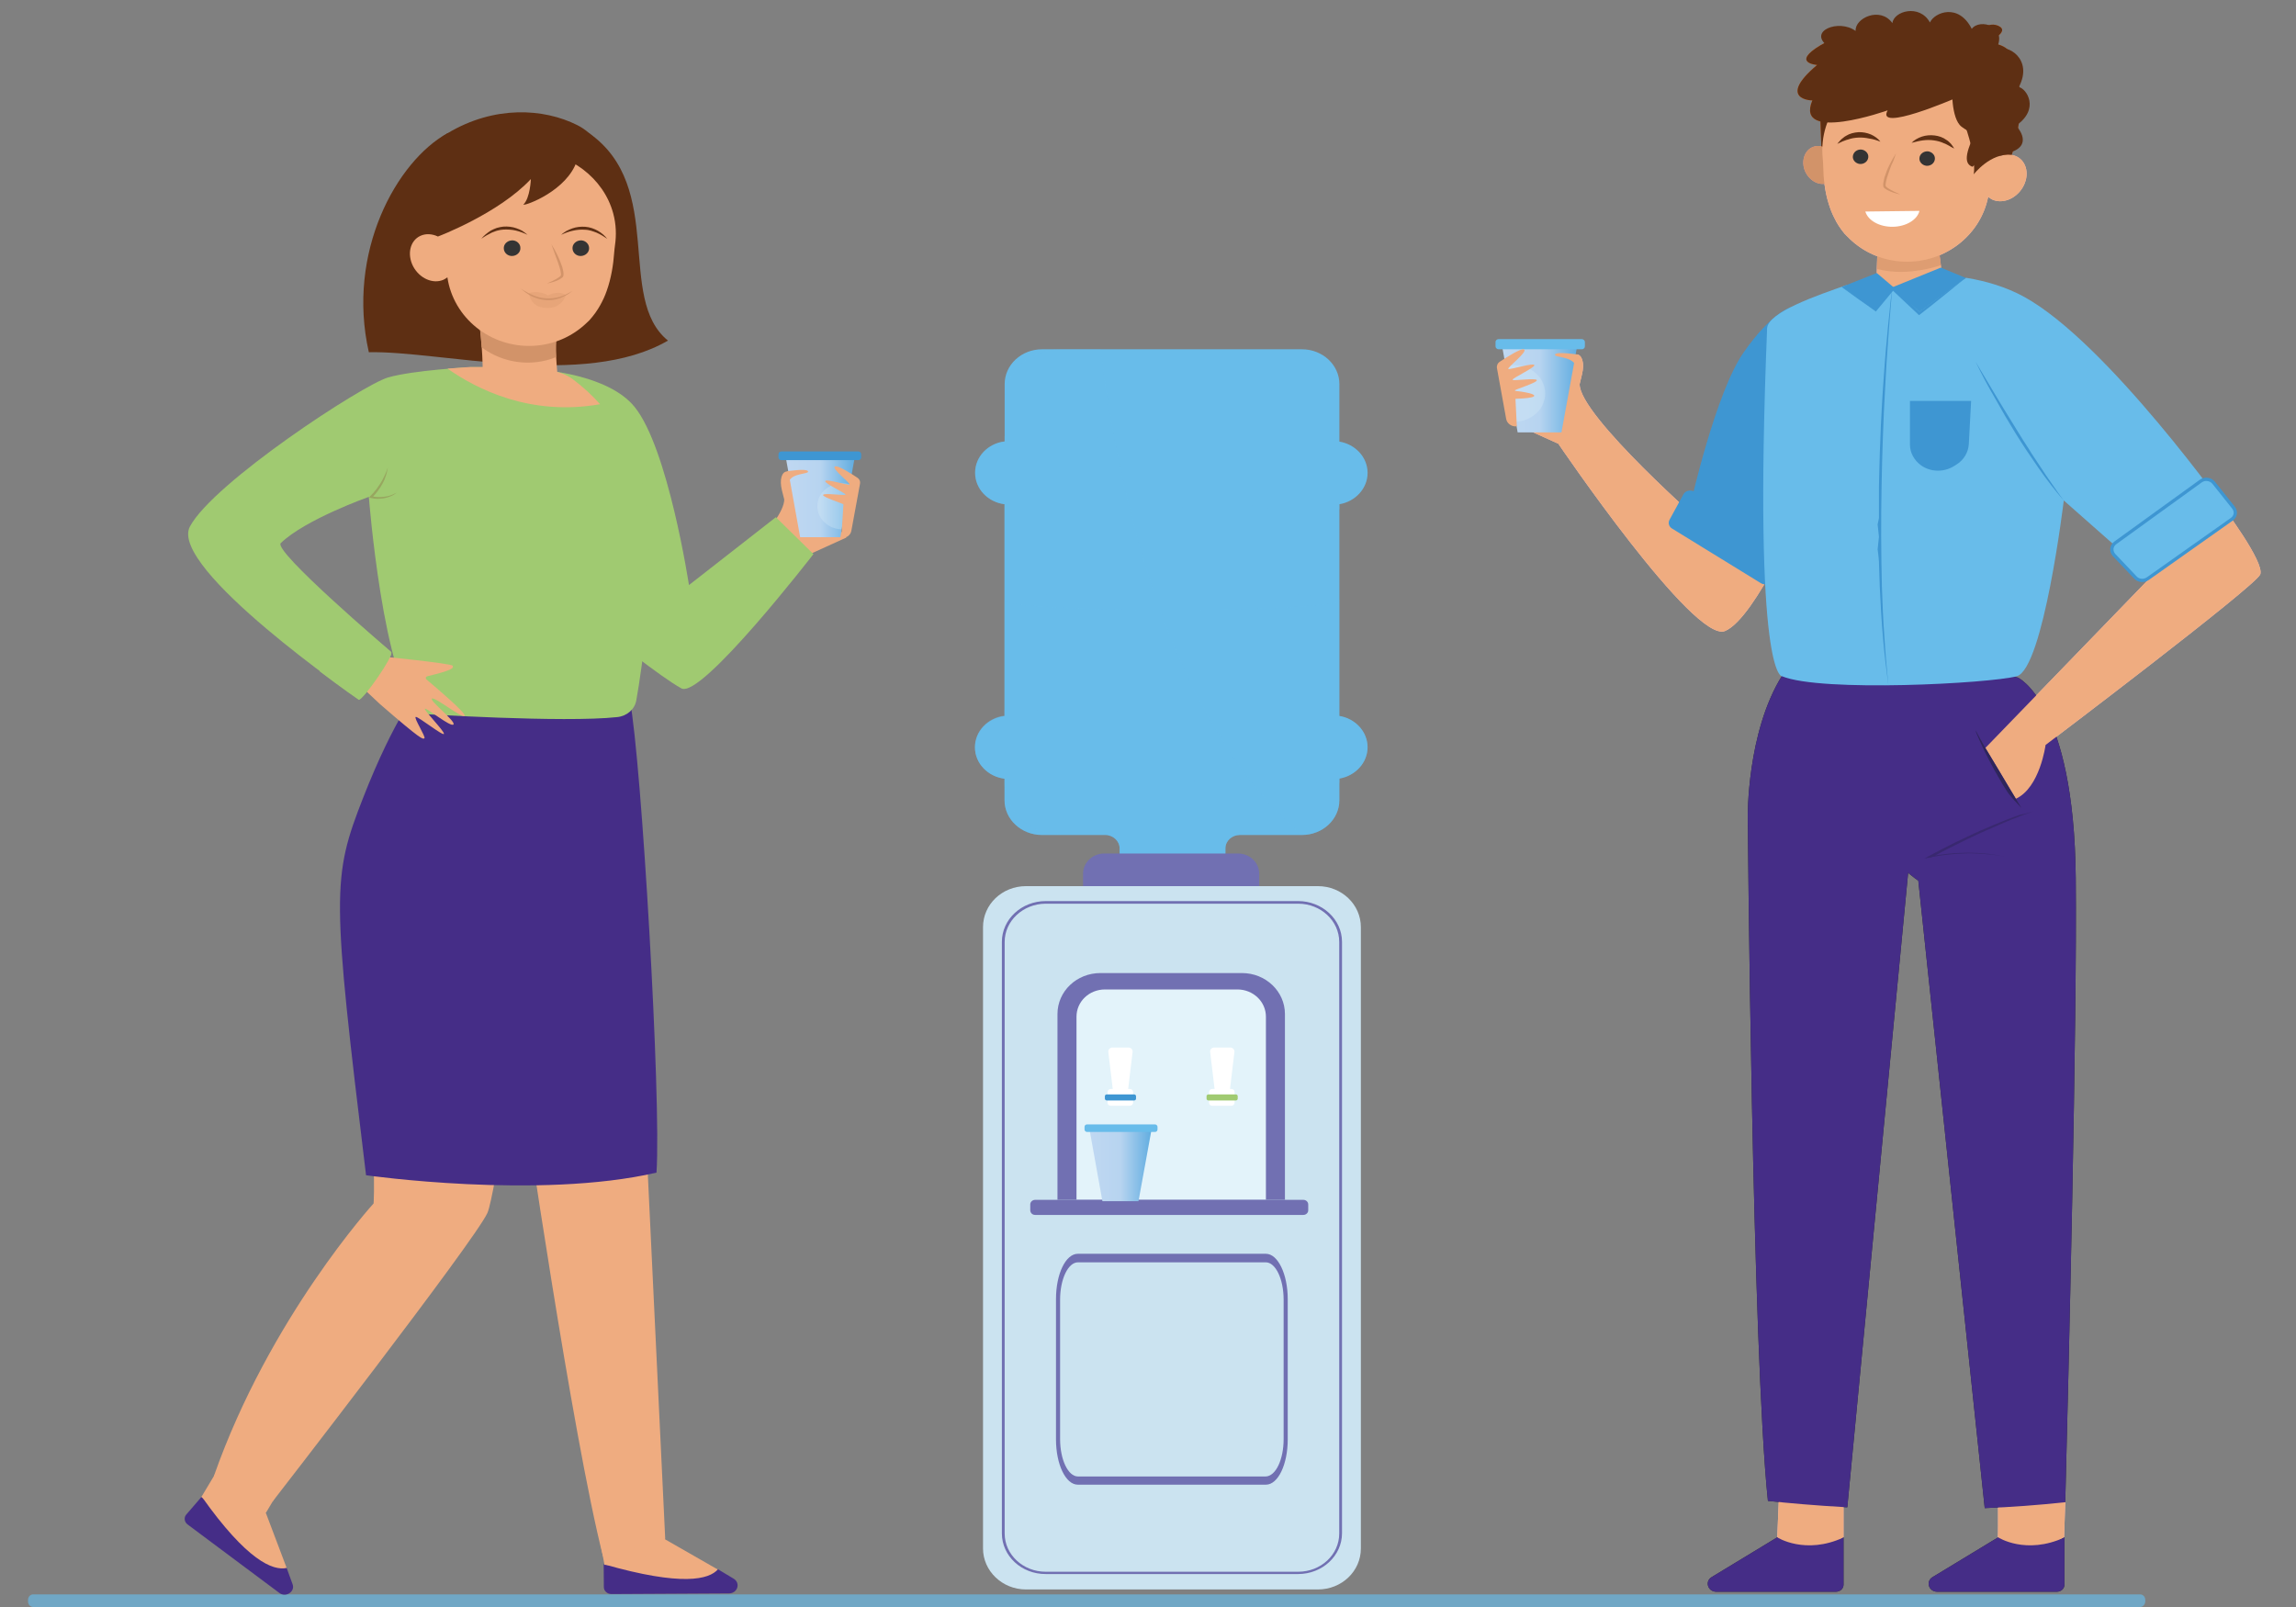 <?xml version="1.0" encoding="utf-8"?>
<!-- Generator: Adobe Illustrator 24.0.2, SVG Export Plug-In . SVG Version: 6.00 Build 0)  -->
<svg version="1.1" id="Layer_1" xmlns="http://www.w3.org/2000/svg" xmlns:xlink="http://www.w3.org/1999/xlink" x="0px" y="0px"
	 viewBox="0 0 1400 980" style="enable-background:new 0 0 1400 980;" xml:space="preserve">
<rect x="0" y="0" width="1400" height="980" fill="#808080" stroke="none"/>
<style type="text/css">
	.st0{opacity:0.65;fill:#68BCEA;enable-background:new    ;}
	.st1{fill:#68BCEA;}
	.st2{opacity:0.3;fill:#68BCEA;enable-background:new    ;}
	.st3{fill:#7170B2;}
	.st4{fill:#CBE3F0;}
	.st5{fill:#E3F3FA;}
	.st6{fill:#FFFFFF;}
	.st7{fill:#A0CA71;}
	.st8{fill:#3E96D2;}
	.st9{fill:url(#SVGID_1_);}
	.st10{fill:#F7BEBC;}
	.st11{fill:#282929;}
	.st12{opacity:0.6;fill:#F18C86;enable-background:new    ;}
	.st13{fill:#ED6D1A;}
	.st14{fill:#F39794;}
	.st15{fill:#343434;}
	.st16{opacity:0.5;fill:#DAEEF7;enable-background:new    ;}
	.st17{opacity:0.5;}
	.st18{fill:#DAEEF7;}
	.st19{fill:#34B5A8;}
	.st20{fill:#EFAC80;}
	.st21{fill:#452D87;}
	.st22{fill:url(#SVGID_2_);}
	.st23{opacity:0.3;fill:#DAEEF7;enable-background:new    ;}
	.st24{fill:#68BCEA;stroke:#3E96D2;stroke-width:2;stroke-miterlimit:10;}
	.st25{opacity:0.6;fill:#D29369;enable-background:new    ;}
	.st26{fill:#5E2F13;}
	.st27{fill:#D29369;}
	.st28{opacity:0.5;fill:#2E255B;enable-background:new    ;}
	.st29{fill:#2E255B;}
	.st30{fill:#97A65F;}
	.st31{opacity:0.3;fill:#D29369;enable-background:new    ;}
	.st32{fill:url(#SVGID_3_);}
</style>
<g>
	<path class="st0" d="M1305,980H20.2c-1.7,0-3.1-1.5-3.1-3.3v-1.1c0-1.8,1.4-3.3,3.1-3.3H1305c1.7,0,3.1,1.5,3.1,3.3v1.1
		C1308,978.5,1306.6,980,1305,980z"/>
	<g>
		<path class="st1" d="M594.6,288.3L594.6,288.3c0-9.8,7.8-17.9,18-19.1v-35c0-11.7,10.2-21.2,22.8-21.2h158.5
			c12.5,0,22.8,9.5,22.8,21.2v35.1c9.7,1.6,17.2,9.5,17.2,19.1l0,0c0,9.5-7.5,17.5-17.2,19.1v129.1c9.7,1.6,17.2,9.5,17.2,19.1l0,0
			c0,9.5-7.5,17.5-17.2,19.1v13.2c0,11.7-10.2,21.2-22.8,21.2H756c-4.8,0-8.8,3.6-8.8,8.2v8.7h-64.5v-8.7c0-4.5-4-8.2-8.8-8.2h-38.6
			c-12.5,0-22.8-9.5-22.8-21.2v-13.1c-10.2-1.3-18-9.4-18-19.1l0,0c0-9.8,7.8-17.9,18-19.1V307.5
			C602.4,306.2,594.6,298.2,594.6,288.3z"/>
		<g>
			<polygon class="st1" points="816.6,307.5 677.7,309.1 816.6,310.6 			"/>
		</g>
		<g>
			<polygon class="st1" points="612.6,266.1 751.5,267.6 612.6,269.1 			"/>
		</g>
		<g>
			<polygon class="st1" points="816.6,474.3 677.7,475.9 816.6,477.4 			"/>
		</g>
		<g>
			<polygon class="st1" points="612.6,432.8 751.5,434.4 612.6,435.9 			"/>
		</g>
		<path class="st2" d="M594.5,288.3L594.5,288.3c0-9.8,7.9-17.9,18.1-19.1v-24.6c0-17.4,15.2-31.5,33.9-31.5h24.6
			c11.1,89.1,41,223.9,121.3,295c-2.6,0.6-5.3,0.9-8.2,0.9H756c-4.8,0-8.8,3.6-8.8,8.2v8.7h-64.5V517c0-4.5-4-8.2-8.8-8.2h-27.5
			c-18.7,0-33.9-14.1-33.9-31.5v-2.7c-10.2-1.3-18.1-9.4-18.1-19.1l0,0c0-9.8,7.9-17.9,18.1-19.1V307.5
			C602.4,306.2,594.5,298.2,594.5,288.3z"/>
		<path class="st1" d="M612.6,366.2c0,3.2,45.7,5.7,102,5.7s102-2.6,102-5.7c0-3.2-45.7-5.7-102-5.7S612.6,363,612.6,366.2z"/>
		<path class="st2" d="M612.6,436.4v-70.1c0.3,3.2,45.9,5.7,102,5.7c56.3,0,102-2.6,102-5.7v70.3c9.7,1.6,17.2,9.5,17.2,19.1
			c0,9.5-7.5,17.5-17.2,19.1v13.2c0,11.7-10.2,21.2-22.7,21.2H756c-4.8,0-8.8,3.6-8.8,8.2v8.7h-64.5v-8.7c0-4.5-4-8.2-8.8-8.2h-38.6
			c-12.5,0-22.7-9.5-22.7-21.2v-13.1c-10.2-1.3-18-9.4-18-19.1C594.6,445.8,602.4,437.7,612.6,436.4z"/>
		<path class="st3" d="M673.3,560.4h81.6c7.1,0,12.9-5.5,12.9-12.3v-15.3c0-6.8-5.8-12.3-12.9-12.3h-81.6c-7.1,0-12.9,5.5-12.9,12.3
			v15.3C660.5,554.9,666.2,560.4,673.3,560.4z"/>
		<path class="st4" d="M625.6,969.3h178c14.5,0,26.2-11.1,26.2-25V565.4c0-13.8-11.7-25-26.2-25h-178c-14.5,0-26.2,11.1-26.2,25
			v378.9C599.4,958,611.1,969.3,625.6,969.3z"/>
		<path class="st3" d="M644.8,731.7h138.7V618.4c0-13.8-11.7-25-26.2-25H671c-14.5,0-26.2,11.1-26.2,25V731.7z"/>
		<path class="st5" d="M656.3,731.7h115.6V620c0-9.2-7.8-16.6-17.4-16.6h-80.7c-9.7,0-17.4,7.4-17.4,16.6V731.7z"/>
		<path class="st3" d="M631.2,740.9h163.5c1.6,0,3-1.2,3-2.8v-3.6c0-1.5-1.3-2.8-3-2.8H631.2c-1.6,0-3,1.2-3,2.8v3.6
			C628.3,739.7,629.5,740.9,631.2,740.9z"/>
		<g>
			<path class="st3" d="M610.9,935.1V574.4c0-13.7,11.9-24.9,26.8-24.9h153.8c14.7,0,26.8,11.1,26.8,24.9v360.6
				c0,13.7-11.9,24.9-26.8,24.9H637.7C622.9,960,610.9,948.9,610.9,935.1z M612.6,574.4v360.8c0,12.8,11.2,23.3,25,23.3h154
				c13.8,0,25-10.4,25-23.3V574.4c0-12.8-11.2-23.3-25-23.3H637.5C623.8,551.2,612.6,561.6,612.6,574.4z"/>
		</g>
		<g>
			<path class="st3" d="M785.2,792.2v85.6c0,15.3-5.9,27.6-13.3,27.6H657.2c-7.4,0-13.3-12.4-13.3-27.6v-85.6
				c0-15.3,5.9-27.6,13.3-27.6h114.7C779.2,764.6,785.2,777,785.2,792.2z M782.7,877.6v-85c0-12.6-4.9-22.8-10.9-22.8H657.3
				c-6,0-10.9,10.2-10.9,22.8v85c0,12.6,4.9,22.8,10.9,22.8h114.4C777.9,900.3,782.7,890.1,782.7,877.6z"/>
		</g>
		<g>
			<g>
				<path class="st6" d="M739.2,664.1h1.4l-2.7-22.6c-0.2-1.5,1-2.7,2.6-2.7h2.2h5.2h2.2c1.5,0,2.8,1.3,2.6,2.7l-2.7,22.6h0.9
					c1.1,0,1.9,0.8,1.9,1.9v6.4c0,1-0.8,1.9-1.9,1.9h-11.8c-1.1,0-1.9-0.8-1.9-1.9V666C737.3,664.9,738.1,664.1,739.2,664.1z"/>
				<path class="st7" d="M736.9,671.1h16.6c0.7,0,1.2-0.5,1.2-1.1v-1.5c0-0.6-0.5-1.1-1.2-1.1h-16.6c-0.7,0-1.2,0.5-1.2,1.1v1.5
					C735.7,670.6,736.2,671.1,736.9,671.1z"/>
			</g>
			<path class="st6" d="M677.3,664.1h1.2l-2.7-22.6c-0.2-1.5,1.1-2.7,2.6-2.7h2.2h5.2h2.2c1.6,0,2.8,1.3,2.6,2.7l-2.7,22.6h1.1
				c1.1,0,1.9,0.8,1.9,1.9v6.4c0,1-0.8,1.9-1.9,1.9h-11.8c-1.1,0-1.9-0.8-1.9-1.9v-6.3C675.4,664.9,676.2,664.1,677.3,664.1z"/>
			<path class="st8" d="M674.9,671.1h16.6c0.7,0,1.2-0.5,1.2-1.1v-1.5c0-0.6-0.5-1.1-1.2-1.1h-16.6c-0.7,0-1.2,0.5-1.2,1.1v1.5
				C673.7,670.6,674.3,671.1,674.9,671.1z"/>
		</g>
		<g>
			
				<linearGradient id="SVGID_1_" gradientUnits="userSpaceOnUse" x1="663.931" y1="270.628" x2="702.554" y2="270.628" gradientTransform="matrix(1 0 0 -1 0 980.11)">
				<stop  offset="0" style="stop-color:#C0D8F2"/>
				<stop  offset="0.5" style="stop-color:#B7D4F0"/>
				<stop  offset="1" style="stop-color:#5FACE0"/>
			</linearGradient>
			<polygon class="st9" points="678.2,686.4 688.2,686.4 702.6,686.4 694.2,732.5 688.2,732.5 678.2,732.5 672.2,732.5 663.9,686.4 
							"/>
			<path class="st1" d="M662.8,690.3h41.5c0.8,0,1.5-0.6,1.5-1.5v-1.6c0-0.8-0.7-1.5-1.5-1.5h-41.5c-0.8,0-1.5,0.6-1.5,1.5v1.6
				C661.3,689.6,662,690.3,662.8,690.3z"/>
		</g>
	</g>
	<g>
		<path class="st10" d="M1259.3,916.2l-0.7,21.1l-27.6,18.6c0,0-13-16.3-12.8-18.6c0.3-2.3,0-38.7,0-38.7s31.6,11.1,32.9,11.1
			S1259.3,916.2,1259.3,916.2z"/>
		<polygon class="st10" points="1124.1,937.3 1124.1,911.2 1092.1,902.9 1085,905.8 1083.7,937.3 1093.8,964.6 		"/>
		<path class="st11" d="M1169.7,537.1l40.5,382.6c15.9-0.6,32.4-1.8,49.1-3.6c1.9-73.4,7.3-292.7,6.4-380.8
			c-1-106.5-35.3-122.1-35.3-122.1l-58.4-14.2l-79.7,13.2C1117.1,502.1,1169.7,537.1,1169.7,537.1z"/>
		<path class="st11" d="M1078,915.3c12,1.3,28.6,2.8,48.4,3.9l42.4-442.2l4.5-70.4c0,0-65.2-29.2-86.7,5.5
			c-21.6,34.7-20.9,86.3-20.9,86.3S1068.4,824.1,1078,915.3z"/>
		<path class="st11" d="M1124.1,937.6v28.8c0,2.4-2.1,4.3-4.7,4.3h-72.8c-5.3,0-7.3-6.4-2.8-9l39.9-24.2
			C1083.7,937.6,1100.8,948.4,1124.1,937.6z"/>
		<path class="st11" d="M1258.8,937.6v28.8c0,2.4-2.1,4.3-4.7,4.3h-72.8c-5.3,0-7.3-6.4-2.8-9l39.9-24.2
			C1218.4,937.6,1235.3,948.4,1258.8,937.6z"/>
		<path class="st10" d="M1058.3,268.1l-17.8,53.3c0,0-77.7-68-77.3-87.2l1.4-5.8c1.8-7.3-0.1-12-3.1-12.3l-0.6,0.1
			c0,0-5.2,10.3-9.4,18.7l-4.7-4l-23.6,27.5l27,12.2l0,0l0,0c0,0,82.9,122.2,101.7,114.2c18.8-8.1,47.4-75.3,47.4-75.3L1058.3,268.1
			z"/>
		<path class="st10" d="M1355.3,308.9c0,0,25.7,34,22.9,41.4c-3,7.3-130.9,104-130.9,104s-3.4,26-18.1,32.8l-18.6-31l105.9-109.4
			l-8.3-10.9L1355.3,308.9z"/>
		<polygon class="st10" points="1181.8,149.7 1187.2,190.5 1143.8,189.1 1145,142.5 		"/>
		<path class="st12" d="M1144.5,164l0.6-21.5l37.4,11.1l1,8.1C1175.1,164.5,1159.4,168,1144.5,164z"/>
		<polygon class="st13" points="1110,73.3 1111,101.6 1116.2,103.9 1120.6,68.8 		"/>
		<path class="st14" d="M1119.6,97.7c2.1,6.2-0.5,12.5-5.8,14.1c-5.3,1.6-11.3-2.2-13.5-8.3c-2.1-6.2,0.5-12.5,5.8-14.1
			C1111.5,87.8,1117.5,91.5,1119.6,97.7z"/>
		<path class="st10" d="M1118.5,132.9c-1.4-2.7-2.5-5.6-3.4-8.5c-2.5-7.9-3.3-16.2-3.4-23.4c0-1.5-0.2-3.1-0.3-4.6
			c-0.6-6.2-0.1-12.7,2-19.3c6.9-21.2,28.2-35.9,51.9-35.8c32,0.2,56.3,25.4,53.9,54.2c3.6-1.5,7.4-1.6,10.6,0
			c6.2,3.2,7.8,11.5,3.6,18.7c-4.2,7.2-12.6,10.4-18.8,7.4c-0.8-0.4-1.6-1-2.3-1.6c-4.8,24.3-28,41.7-54,39.4
			c-12.7-1.1-23.8-6.8-31.8-15.1c-0.5-0.5-1.1-1.1-1.7-1.7C1122.3,139.6,1120.1,136.3,1118.5,132.9z"/>
		<path class="st15" d="M1170.4,96.3c-0.3,2.4,1.7,4.5,4.2,4.8c2.6,0.2,4.9-1.5,5.2-4c0.3-2.4-1.7-4.5-4.2-4.8
			C1173,92.1,1170.6,93.9,1170.4,96.3z"/>
		<path class="st15" d="M1129.8,95.2c-0.3,2.4,1.7,4.5,4.2,4.8c2.6,0.2,4.9-1.5,5.2-4c0.3-2.4-1.7-4.5-4.2-4.8
			C1132.3,91,1130.1,92.8,1129.8,95.2z"/>
		<path class="st13" d="M1165.6,87.1c2.4-0.6,4.7-1.2,6.9-1.5c2.3-0.3,4.5-0.3,6.6,0c2.1,0.3,4.2,0.8,6.3,1.8l0.8,0.3
			c0.3,0.1,0.5,0.2,0.8,0.4l1.5,0.8c1,0.6,2,1.2,3.1,1.7c-0.6-1.1-1.3-2-2-2.9c-0.8-0.8-1.7-1.8-2.8-2.4c-2-1.5-4.6-2.4-7.2-2.7
			c-2.6-0.3-5.3-0.1-7.7,0.7C1169.5,84.1,1167.2,85.4,1165.6,87.1z"/>
		<path class="st13" d="M1146.6,86.4c-1.4-1.9-3.6-3.4-5.8-4.4c-2.4-1-5-1.5-7.6-1.4c-2.6,0.2-5.3,0.8-7.5,2.2c-1.2,0.6-2,1.5-3,2.2
			c-0.8,0.8-1.6,1.8-2.4,2.7c1.2-0.4,2.2-1.1,3.3-1.5l1.6-0.6c0.3-0.1,0.5-0.2,0.8-0.3l0.8-0.2c2.1-0.8,4.3-1.1,6.4-1.2
			c2.2-0.1,4.4,0.1,6.6,0.6C1142.1,84.8,1144.3,85.5,1146.6,86.4z"/>
		<path class="st13" d="M1108,39.6c0,0-16.2-1.1,2.2-12.1s65.5-21.5,93-4.4c0,0,7.1-10.9,15.2-7.4c8.1,3.6-6.7,10.1-6.7,10.1
			s10.8,0.7,13.6,5.9c2,3.9-4.6,3.4-8.1,2.8c6,1.5,24.7,14.5,8,57.3c-4.1-1.3-33.4-31.7-33.4-31.7s-48.4,20.9-40.8,7.2
			c0,0-56.9,20.2-45.9-6.1C1105,61.4,1083,60.7,1108,39.6z"/>
		<path class="st6" d="M1204.6,220.5c2.1,3.6,4.2,7.2,6.4,10.8l6.4,10.7c2.2,3.6,4.3,7.2,6.5,10.7c2.2,3.6,4.4,7.1,6.6,10.7
			c2.2,3.6,4.4,7.1,6.7,10.6c1.1,1.8,2.2,3.6,3.4,5.3l3.5,5.3l3.5,5.3c0.6,0.9,1.2,1.8,1.8,2.6l1.8,2.6l1.8,2.6l0.9,1.3l0.9,1.3
			c1.3,1.7,2.5,3.4,3.7,5.1c-5.5-6.4-10.7-13.1-15.5-20c-4.8-6.9-9.5-13.9-13.9-21c-4.4-7.1-8.6-14.3-12.7-21.7
			C1212.1,235.4,1208.2,228,1204.6,220.5z"/>
		<path class="st16" d="M1240,494.7c-5.5,1.9-10.8,4-16.2,6.2c-5.3,2.3-10.6,4.6-15.8,6.9c-5.3,2.4-10.4,4.9-15.6,7.5
			c-5.2,2.6-10.2,5.2-15.3,7.9l-0.4-0.9c3.8-0.8,7.6-1.3,11.5-1.7c3.9-0.4,7.7-0.5,11.6-0.6c3.9,0,7.8,0.2,11.6,0.6l2.9,0.3l2.9,0.5
			l1.4,0.2l1.4,0.3l2.8,0.6l-2.9-0.6l-1.4-0.2l-1.4-0.2l-2.9-0.4l-2.9-0.2c-0.9-0.1-1.9-0.2-2.9-0.2c-0.9,0-1.9-0.2-2.9-0.2
			l-2.9-0.1c-0.9,0-1.9,0-2.9,0c-3.8,0.1-7.7,0.3-11.5,0.7s-7.6,1-11.3,1.8l-3.5,0.7l3-1.7c5.1-2.7,10.2-5.4,15.3-7.9
			c5.2-2.5,10.4-5,15.7-7.4c5.3-2.3,10.6-4.6,16-6.7c2.7-1.1,5.4-2,8.1-3C1234.5,496.4,1237.2,495.6,1240,494.7z"/>
		<path class="st16" d="M1086.5,492.6c2.8,0.9,5.6,1.7,8.3,2.7c2.7,1,5.4,1.9,8.1,3c5.4,2.1,10.8,4.4,16,6.7s10.5,4.8,15.7,7.4
			c5.2,2.5,10.2,5.2,15.3,7.9l3,1.7l-3.5-0.7c-3.7-0.8-7.5-1.4-11.3-1.8c-3.8-0.4-7.6-0.6-11.5-0.7c-0.9,0-1.9-0.1-2.9,0l-2.9,0.1
			c-0.9,0-1.9,0.1-2.9,0.2c-0.9,0.1-1.9,0.1-2.9,0.2l-2.9,0.2l-2.9,0.4l-1.4,0.2l-1.4,0.2l-2.9,0.6l2.8-0.6l1.4-0.3l1.4-0.2l2.9-0.5
			l2.9-0.3c3.8-0.5,7.7-0.6,11.6-0.6c3.9,0,7.8,0.2,11.6,0.6c3.9,0.4,7.7,0.9,11.5,1.7l-0.4,0.9c-5.1-2.7-10.2-5.3-15.3-7.9
			c-5.2-2.6-10.3-5.1-15.6-7.5c-5.3-2.4-10.5-4.8-15.8-7C1097.4,496.6,1092,494.5,1086.5,492.6z"/>
		<path class="st16" d="M1098.2,431c4.7,0.8,9.5,1.5,14.3,2c4.7,0.6,9.6,1.1,14.4,1.5c9.6,0.9,19.2,1.5,28.9,1.7
			c4.8,0.1,9.7,0.1,14.5,0c4.8-0.2,9.7-0.4,14.4-0.7c4.8-0.4,9.6-0.9,14.3-1.7c4.7-0.7,9.5-1.7,14.1-2.8c-4.7,1.3-9.3,2.3-14.1,3.1
			c-4.7,0.8-9.6,1.4-14.3,1.9c-4.8,0.4-9.7,0.6-14.5,0.8c-4.8,0.2-9.7,0.2-14.5,0.1c-9.7-0.2-19.3-0.8-28.9-1.8
			c-4.8-0.5-9.6-1.1-14.3-1.7C1107.7,432.7,1103,431.9,1098.2,431z"/>
		<path class="st13" d="M1191.7,60.2c0,0,14.1,30,11.8,46.1c0,0,10.2-13.3,23.2-11.9c0,0,8.7-26.6,3.6-44.7l-30.2,1.6L1191.7,60.2z"
			/>
		<g class="st17">
			<path class="st18" d="M1204.4,444.9c0.2,0.6,0.5,1.1,0.8,1.5l0.8,1.5l1.7,3.1l2.8,5l8,13.3c1.1,2,11.6,19.6,14.1,23.5
				c-3.1-3.6-6.9-7-9.3-11c-1.3-1.9-2.5-4-3.6-5.9c-1.2-2-2.3-4-3.5-6.1c-2.2-4-4.4-8.2-6.4-12.3c-1-2.1-1.9-4.2-2.9-6.3
				c-0.4-1.1-0.9-2.1-1.4-3.2C1205.2,447.1,1204.7,446.1,1204.4,444.9z"/>
		</g>
		<path class="st6" d="M1191.5,174.6c-2.5,1.8-4.8,3.5-7.3,5.3l-7.2,5.3l-6.6,4.9c-2.5-2.3-4.9-4.7-7.5-7.1c-2.6-2.5-5.3-5-8-7.5
			l-0.7-0.6l-0.6,0.7c-1.8,2.2-3.5,4.4-5.3,6.5c-1.6,2-3.2,4-4.8,6.1c-3.3-2.2-6.7-4.4-10.1-6.5l-5.3-3.4c-1.8-1.1-3.6-2.3-5.3-3.4
			c1.7,1.2,3.4,2.5,5.1,3.7l5.1,3.7c3.4,2.4,6.9,4.8,10.3,7.3l0.5,0.4l0.4-0.5c1.8-2.1,3.6-4.3,5.4-6.5c1.6-1.9,3.1-3.8,4.7-5.7
			c2.5,2.3,4.8,4.6,7.3,6.9c2.7,2.5,5.3,5,8,7.5l0.5,0.5l0.6-0.4l7-5.5l7-5.6c2.3-1.9,4.7-3.7,6.9-5.6c2.3-1.9,4.6-3.7,6.9-5.7
			C1196.3,171.2,1193.8,172.9,1191.5,174.6z"/>
		<path class="st6" d="M1153.8,175.7c-0.8,10.1-1.7,20.2-2.4,30.3c-0.8,10.1-1.4,20.2-1.9,30.3c-0.3,5.1-0.5,10.1-0.8,15.2l-0.3,7.6
			l-0.3,7.6c-0.4,10.1-0.6,20.2-0.8,30.3c-0.4,20.2-0.3,40.5,0.2,60.7c0.4,10.1,0.7,20.2,1.5,30.3l0.5,7.6c0.1,1.3,0.2,2.5,0.3,3.8
			l0.3,3.8c0.5,5,0.9,10.1,1.4,15.1c-1.3-10-2.6-20.1-3.4-30.2c-0.9-10.1-1.4-20.2-1.9-30.3c-0.2-5.1-0.3-10.1-0.5-15.2
			c-0.1-2.5-0.8-7.6-0.8-7.6l0.8-7.6l-0.8-7.6l0.8-3.8v-3.8v-15.2c0,0,0.4-20.3,0.9-30.4l0.3-7.6l0.4-7.6c0.3-5.1,0.5-10.1,0.9-15.2
			c0.7-10.1,1.4-20.2,2.4-30.3l0.7-7.6l0.8-7.6C1152.5,185.7,1153.1,180.7,1153.8,175.7z"/>
		<path class="st19" d="M1164.6,244.5h37.3l-1.4,26.3c-0.3,5.1-3.1,9.8-7.7,12.6l-1.6,1c-6.1,3.7-14.1,3.5-19.8-0.6l0,0
			c-4.2-3-6.8-7.7-6.8-12.7V244.5z"/>
		<path class="st20" d="M1259.3,916.2l-0.7,21.1l-27.6,18.6c0,0-13-16.3-12.8-18.6c0.3-2.3,0-38.7,0-38.7s31.6,11.1,32.9,11.1
			S1259.3,916.2,1259.3,916.2z"/>
		<polygon class="st20" points="1124.1,937.3 1124.1,911.2 1092.1,902.9 1085,905.8 1083.7,937.3 1093.8,964.6 		"/>
		<path class="st21" d="M1169.7,537.1l40.5,382.6c15.9-0.6,32.4-1.8,49.1-3.6c1.9-73.4,7.3-292.7,6.4-380.8
			c-1-106.5-35.3-122.1-35.3-122.1l-58.4-14.2l-79.7,13.2C1117.1,502.1,1169.7,537.1,1169.7,537.1z"/>
		<path class="st21" d="M1078,915.3c12,1.3,28.6,2.8,48.4,3.9l42.4-442.2l4.5-70.4c0,0-65.2-29.2-86.7,5.5
			c-21.6,34.7-20.9,86.3-20.9,86.3S1068.4,824.1,1078,915.3z"/>
		<path class="st21" d="M1124.1,937.6v28.8c0,2.4-2.1,4.3-4.7,4.3h-72.8c-5.3,0-7.3-6.4-2.8-9l39.9-24.2
			C1083.7,937.6,1100.8,948.4,1124.1,937.6z"/>
		<path class="st21" d="M1258.8,937.6v28.8c0,2.4-2.1,4.3-4.7,4.3h-72.8c-5.3,0-7.3-6.4-2.8-9l39.9-24.2
			C1218.4,937.6,1235.3,948.4,1258.8,937.6z"/>
		<path class="st20" d="M1058.3,268.1l-17.8,53.3c0,0-77.7-68-77.3-87.2l1.4-5.8c1.8-7.3-0.1-12-3.1-12.3l-0.6,0.1
			c0,0-5.2,10.3-9.4,18.7l-4.7-4l-23.6,27.5l27,12.2l0,0l0,0c0,0,82.9,122.2,101.7,114.2c18.8-8.1,47.4-75.3,47.4-75.3L1058.3,268.1
			z"/>
		<path class="st8" d="M1091.9,187.4c0,0-11.8,3.2-28.7,27.5c-17,24.3-32.1,91.5-32.1,91.5l54.2,34.3l35.3-81.2L1091.9,187.4z"/>
		<path class="st8" d="M1033.2,299.8l53.6,33.1c1.9,1.1,2.5,3.3,1.6,5.1l-7.7,15.9c-1.2,2.4-4.5,3.2-6.9,1.8l-54.3-33.4
			c-1.9-1.2-2.5-3.4-1.5-5.3l8.5-15.6C1027.7,299.2,1030.9,298.5,1033.2,299.8z"/>
		<path class="st20" d="M1355.3,308.9c0,0,25.7,34,22.9,41.4c-3,7.3-130.9,104-130.9,104s-3.4,26-18.1,32.8l-18.6-31l105.9-109.4
			l-8.3-10.9L1355.3,308.9z"/>
		
			<linearGradient id="SVGID_2_" gradientUnits="userSpaceOnUse" x1="915.259" y1="744.408" x2="962.268" y2="744.408" gradientTransform="matrix(1 0 0 -1 0 980.11)">
			<stop  offset="0" style="stop-color:#C0D8F2"/>
			<stop  offset="0.5" style="stop-color:#B7D4F0"/>
			<stop  offset="1" style="stop-color:#5FACE0"/>
		</linearGradient>
		<polygon class="st22" points="944.8,207.7 932.7,207.7 915.3,207.7 925.4,263.7 932.7,263.7 944.8,263.7 952.1,263.7 962.3,207.7 
					"/>
		<path class="st1" d="M964.5,213h-50.7c-1,0-1.9-0.8-1.9-1.8v-2.6c0-1,0.8-1.8,1.9-1.8h50.7c1,0,1.9,0.8,1.9,1.8v2.6
			C966.4,212.2,965.6,213,964.5,213z"/>
		<path class="st23" d="M923.6,222.7c-1.9,0-3.8,0.2-5.5,0.8l6.1,33.6c9.9-0.2,18-7.8,18-17.2C942.1,230.5,933.8,222.7,923.6,222.7z
			"/>
		<polygon class="st20" points="1181.8,149.7 1187.2,190.5 1143.8,189.1 1145,142.5 		"/>
		<path class="st1" d="M1234.2,181c-10.8-5.9-22.9-9.6-35.4-11.6c-7.6,6-31,5.7-43.7,6.1c-19.3,0.6-21.8,1.5-29.3-1.6
			c-17.4,6.1-47.9,16.5-48.3,26.4c-8.6,214.2,9.1,212.1,9.1,212.1c24.1,9.9,126.7,4.4,143.1,0c16.3-4.4,28.7-107.2,28.7-107.2
			L1308,349c17.2-15.2,51.2-35.5,51.2-35.5S1285.2,209,1234.2,181z"/>
		<path class="st24" d="M1289.9,331l52-37.6c2.5-1.8,6-1.3,7.9,1l12.1,15.2c1.8,2.3,1.4,5.4-1.1,7.1l-51.2,36.2
			c-2.3,1.6-5.6,1.4-7.5-0.7l-13-13.7C1287,336.2,1287.3,332.8,1289.9,331z"/>
		<path class="st25" d="M1144.5,164l0.6-21.5l37.4,11.1l1,8.1C1175.1,164.5,1159.4,168,1144.5,164z"/>
		<polygon class="st26" points="1110,73.3 1111,101.6 1116.2,103.9 1120.6,68.8 		"/>
		<path class="st27" d="M1119.6,97.7c2.1,6.2-0.5,12.5-5.8,14.1c-5.3,1.6-11.3-2.2-13.5-8.3c-2.1-6.2,0.5-12.5,5.8-14.1
			C1111.5,87.8,1117.5,91.5,1119.6,97.7z"/>
		<path class="st20" d="M1118.5,132.9c-1.4-2.7-2.5-5.6-3.4-8.5c-2.5-7.9-3.3-16.2-3.4-23.4c0-1.5-0.2-3.1-0.3-4.6
			c-0.6-6.2-0.1-12.7,2-19.3c6.9-21.2,28.2-35.9,51.9-35.8c32,0.2,56.3,25.4,53.9,54.2c3.6-1.5,7.4-1.6,10.6,0
			c6.2,3.2,7.8,11.5,3.6,18.7c-4.2,7.2-12.6,10.4-18.8,7.4c-0.8-0.4-1.6-1-2.3-1.6c-4.8,24.3-28,41.7-54,39.4
			c-12.7-1.1-23.8-6.8-31.8-15.1c-0.5-0.5-1.1-1.1-1.7-1.7C1122.3,139.6,1120.1,136.3,1118.5,132.9z"/>
		<path class="st15" d="M1170.4,96.3c-0.3,2.4,1.7,4.5,4.2,4.8c2.6,0.2,4.9-1.5,5.2-4c0.3-2.4-1.7-4.5-4.2-4.8
			C1173,92.1,1170.6,93.9,1170.4,96.3z"/>
		<path class="st15" d="M1129.8,95.2c-0.3,2.4,1.7,4.5,4.2,4.8c2.6,0.2,4.9-1.5,5.2-4c0.3-2.4-1.7-4.5-4.2-4.8
			C1132.3,91,1130.1,92.8,1129.8,95.2z"/>
		<path class="st26" d="M1165.6,87.1c2.4-0.6,4.7-1.2,6.9-1.5c2.3-0.3,4.5-0.3,6.6,0c2.1,0.3,4.2,0.8,6.3,1.8l0.8,0.3
			c0.3,0.1,0.5,0.2,0.8,0.4l1.5,0.8c1,0.6,2,1.2,3.1,1.7c-0.6-1.1-1.3-2-2-2.9c-0.8-0.8-1.7-1.8-2.8-2.4c-2-1.5-4.6-2.4-7.2-2.7
			c-2.6-0.3-5.3-0.1-7.7,0.7C1169.5,84.1,1167.2,85.4,1165.6,87.1z"/>
		<path class="st26" d="M1146.6,86.4c-1.4-1.9-3.6-3.4-5.8-4.4c-2.4-1-5-1.5-7.6-1.4c-2.6,0.2-5.3,0.8-7.5,2.2c-1.2,0.6-2,1.5-3,2.2
			c-0.8,0.8-1.6,1.8-2.4,2.7c1.2-0.4,2.2-1.1,3.3-1.5l1.6-0.6c0.3-0.1,0.5-0.2,0.8-0.3l0.8-0.2c2.1-0.8,4.3-1.1,6.4-1.2
			c2.2-0.1,4.4,0.1,6.6,0.6C1142.1,84.8,1144.3,85.5,1146.6,86.4z"/>
		<path class="st26" d="M1108,39.6c0,0-16.2-1.1,2.2-12.1s65.5-21.5,93-4.4c0,0,7.1-10.9,15.2-7.4c8.1,3.6-6.7,10.1-6.7,10.1
			s10.8,0.7,13.6,5.9c2,3.9-4.6,3.4-8.1,2.8c6,1.5,24.7,14.5,8,57.3c-4.1-1.3-33.4-31.7-33.4-31.7s-48.4,20.9-40.8,7.2
			c0,0-56.9,20.2-45.9-6.1C1105,61.4,1083,60.7,1108,39.6z"/>
		<path class="st26" d="M1227.3,92.4c12.5-5,2-15.8,2-15.8c14.7-10.1,6.4-22.6,1.7-23.5c9.1-17.3-7.3-26.7-13.9-22.9
			c7.7-14.3-10-19.2-14.8-12.6c-8.2-16.1-22.9-9.9-25.5-3.9c-6.4-11.5-22.1-6.9-22.9,0.4c-7.4-10.4-23.1-3-22.4,4.8
			c-10.2-7.6-29.4,0.1-17,9.2c12.5,9,75.8,25,75.8,25s-0.8,19.2,5.8,24.2c6.6,4.9,8.5,3.5,8.5,3.5c-7.9,15.5-5.7,19.5-1.9,20.9
			C1215.1,90.4,1227.3,92.4,1227.3,92.4z"/>
		<path class="st6" d="M1137.4,129c1.6,5.4,8.5,9.4,16.7,9.3s15-4.3,16.3-9.7L1137.4,129z"/>
		<path class="st8" d="M1204.6,220.5c2.1,3.6,4.2,7.2,6.4,10.8l6.4,10.7c2.2,3.6,4.3,7.2,6.5,10.7c2.2,3.6,4.4,7.1,6.6,10.7
			c2.2,3.6,4.4,7.1,6.7,10.6c1.1,1.8,2.2,3.6,3.4,5.3l3.5,5.3l3.5,5.3c0.6,0.9,1.2,1.8,1.8,2.6l1.8,2.6l1.8,2.6l0.9,1.3l0.9,1.3
			c1.3,1.7,2.5,3.4,3.7,5.1c-5.5-6.4-10.7-13.1-15.5-20c-4.8-6.9-9.5-13.9-13.9-21c-4.4-7.1-8.6-14.3-12.7-21.7
			C1212.1,235.4,1208.2,228,1204.6,220.5z"/>
		<path class="st28" d="M1240,494.7c-5.5,1.9-10.8,4-16.2,6.2c-5.3,2.3-10.6,4.6-15.8,6.9c-5.3,2.4-10.4,4.9-15.6,7.5
			c-5.2,2.6-10.2,5.2-15.3,7.9l-0.4-0.9c3.8-0.8,7.6-1.3,11.5-1.7c3.9-0.4,7.7-0.5,11.6-0.6c3.9,0,7.8,0.2,11.6,0.6l2.9,0.3l2.9,0.5
			l1.4,0.2l1.4,0.3l2.8,0.6l-2.9-0.6l-1.4-0.2l-1.4-0.2l-2.9-0.4l-2.9-0.2c-0.9-0.1-1.9-0.2-2.9-0.2c-0.9,0-1.9-0.2-2.9-0.2
			l-2.9-0.1c-0.9,0-1.9,0-2.9,0c-3.8,0.1-7.7,0.3-11.5,0.7s-7.6,1-11.3,1.8l-3.5,0.7l3-1.7c5.1-2.7,10.2-5.4,15.3-7.9
			c5.2-2.5,10.4-5,15.7-7.4c5.3-2.3,10.6-4.6,16-6.7c2.7-1.1,5.4-2,8.1-3C1234.5,496.4,1237.2,495.6,1240,494.7z"/>
		<path class="st26" d="M1191.7,60.2c0,0,14.1,30,11.8,46.1c0,0,10.2-13.3,23.2-11.9c0,0,8.7-26.6,3.6-44.7l-30.2,1.6L1191.7,60.2z"
			/>
		<path class="st20" d="M924.9,260h-0.4c-3,0.2-5.6-1.8-6.1-4.5l-5.6-30.9c-0.3-1.5,0.3-3.1,1.7-4c4.2-2.8,13-8.4,14.8-7.5
			c2.5,1.3-10.5,11.2-9.6,11.9c1,0.6,15.6-4,15.9-2.3c0.3,1.5-13.5,7.9-13.3,8.9c0.2,0.9,14-1.3,14.8,0.2c0.7,1.4-13.2,5.7-13.3,6.2
			L924.9,260z"/>
		<path class="st20" d="M961.9,216.2c0,0-12.9-2-13.7,0c-0.8,2,10.4,0.9,12.5,6.7C962.8,228.7,961.9,216.2,961.9,216.2z"/>
		<path class="st20" d="M920.6,238c0,0,14,1.2,14.9,3.2c0.9,1.9-13.9,2.1-13.9,2.1L920.6,238z"/>
		<path class="st29" d="M1204.4,444.9c0.2,0.6,0.5,1.1,0.8,1.5l0.8,1.5l1.7,3.1l2.8,5l8,13.3c1.1,2,11.6,19.6,14.1,23.5
			c-3.1-3.6-6.9-7-9.3-11c-1.3-1.9-2.5-4-3.6-5.9c-1.2-2-2.3-4-3.5-6.1c-2.2-4-4.4-8.2-6.4-12.3c-1-2.1-1.9-4.2-2.9-6.3
			c-0.4-1.1-0.9-2.1-1.4-3.2C1205.2,447.1,1204.7,446.1,1204.4,444.9z"/>
		<polygon class="st8" points="1122.9,175 1144.4,166.5 1154.4,175 1183.4,163.2 1198.7,169.5 1170.5,190.1 1154.5,176.6 
			1143.8,189.1 		"/>
		<path class="st8" d="M1191.5,174.6c-2.5,1.8-4.8,3.5-7.3,5.3l-7.2,5.3l-6.6,4.9c-2.5-2.3-4.9-4.7-7.5-7.1c-2.6-2.5-5.3-5-8-7.5
			l-0.7-0.6l-0.6,0.7c-1.8,2.2-3.5,4.4-5.3,6.5c-1.6,2-3.2,4-4.8,6.1c-3.3-2.2-6.7-4.4-10.1-6.5l-5.3-3.4c-1.8-1.1-3.6-2.3-5.3-3.4
			c1.7,1.2,3.4,2.5,5.1,3.7l5.1,3.7c3.4,2.4,6.9,4.8,10.3,7.3l0.5,0.4l0.4-0.5c1.8-2.1,3.6-4.3,5.4-6.5c1.6-1.9,3.1-3.8,4.7-5.7
			c2.5,2.3,4.8,4.6,7.3,6.9c2.7,2.5,5.3,5,8,7.5l0.5,0.5l0.6-0.4l7-5.5l7-5.6c2.3-1.9,4.7-3.7,6.9-5.6c2.3-1.9,4.6-3.7,6.9-5.7
			C1196.3,171.2,1193.8,172.9,1191.5,174.6z"/>
		<path class="st8" d="M1153.8,175.7c-0.8,10.1-1.7,20.2-2.4,30.3c-0.8,10.1-1.4,20.2-1.9,30.3c-0.3,5.1-0.5,10.1-0.8,15.2l-0.3,7.6
			l-0.3,7.6c-0.4,10.1-0.6,20.2-0.8,30.3c-0.4,20.2-0.3,40.5,0.2,60.7c0.4,10.1,0.7,20.2,1.5,30.3l0.5,7.6c0.1,1.3,0.2,2.5,0.3,3.8
			l0.3,3.8c0.5,5,0.9,10.1,1.4,15.1c-1.3-10-2.6-20.1-3.4-30.2c-0.9-10.1-1.4-20.2-1.9-30.3c-0.2-5.1-0.3-10.1-0.5-15.2
			c-0.1-2.5-0.8-7.6-0.8-7.6l0.8-7.6l-0.8-7.6l0.8-3.8v-3.8v-15.2c0,0,0.4-20.3,0.9-30.4l0.3-7.6l0.4-7.6c0.3-5.1,0.5-10.1,0.9-15.2
			c0.7-10.1,1.4-20.2,2.4-30.3l0.7-7.6l0.8-7.6C1152.5,185.7,1153.1,180.7,1153.8,175.7z"/>
		<path class="st8" d="M1164.6,244.5h37.3l-1.4,26.3c-0.3,5.1-3.1,9.8-7.7,12.6l-1.6,1c-6.1,3.7-14.1,3.5-19.8-0.6l0,0
			c-4.2-3-6.8-7.7-6.8-12.7V244.5z"/>
	</g>
	<path class="st27" d="M1156.1,93.5c-1.5,2.3-2.8,4.7-4,7.1c-1.2,2.4-2.2,4.9-3,7.5c-0.3,1.3-0.7,2.7-0.8,4c0,0.3,0,0.7,0,1.1
		c0,0.2,0.1,0.4,0.1,0.6c0.1,0.2,0.2,0.4,0.3,0.6c0.1,0.1,0.2,0.2,0.3,0.3l0.3,0.2c0.2,0.1,0.3,0.2,0.4,0.3c0.3,0.2,0.6,0.4,0.9,0.6
		c1.3,0.7,2.6,1.2,4,1.7c1.4,0.4,2.8,0.8,4.2,1.1c-2.6-1.1-5.2-2.3-7.5-3.8c-0.3-0.2-0.5-0.4-0.8-0.6l-0.3-0.3l-0.2-0.2
		c0,0,0-0.1-0.1-0.1c-0.2-0.2-0.2-1-0.1-1.5c0.2-1.2,0.4-2.5,0.8-3.7c0.8-2.5,1.7-5,2.6-7.5C1154.4,98.6,1155.3,96.1,1156.1,93.5z"
		/>
	<g>
		<path class="st26" d="M359.2,81.2c46.9,33,16.3,100.7,48.1,126.5c-51.1,29.7-139.1,6.1-182.4,7.1c-13.8-61,17-116.5,48-133.6
			C326.1,76.5,359.2,81.2,359.2,81.2z"/>
		<path class="st23" d="M514.3,289.3c1.8,0,3.6,0.2,5.2,0.7l-5.7,31.2c-9.2-0.2-16.7-7.3-16.7-16
			C497.1,296.5,504.8,289.3,514.3,289.3z"/>
		<path class="st10" d="M517.1,307.7c0,0-13,1.1-13.8,2.9c-0.8,1.8,12.9,1.9,12.9,1.9L517.1,307.7z"/>
		<path class="st20" d="M438.3,957.5L395,932.7l-26.4,21.6l11.3,7.4l39.2,5.1c0,0,15.3-1.9,16-2.3
			C435.8,964.2,438.3,957.5,438.3,957.5z"/>
		<path class="st21" d="M437.8,957l9.5,5.7c4.4,2.6,2.5,8.9-2.7,9l-71.8,0.4c-2.5,0-4.6-1.9-4.6-4.2l-0.1-14
			C416,967.6,432.4,963.2,437.8,957z"/>
		<path class="st26" d="M256.5,143.7c0,0-11.9-45.5,16.5-62.5c28.4-17,58.5-15.2,79-4.9c20.5,10.2,32.8,45.8,23.5,66.2l-68-19.5
			L256.5,143.7z"/>
		<path class="st20" d="M471.8,318.6c4.1-5.7,6.4-10.7,6.4-14l-1.4-5.5c-1.7-6.9,0-11.4,3-11.6l0.6,0.1c0,0,4.9,9.8,8.9,17.8
			l4.4-3.7l22.4,26.1l-25.5,11.6L471.8,318.6z"/>
		<polygon class="st20" points="368.6,954.3 359.6,907 397,903.3 399.3,905.8 405.6,938.6 387.9,955.1 		"/>
		<path class="st20" d="M174.8,956.2l-16.9-44.7l-35.2,1.2l3.7,12.4l27,27c0,0,13.1,7.5,13.9,7.6
			C168.3,959.9,174.8,956.2,174.8,956.2z"/>
		<path class="st21" d="M174.8,956.2l3.6,9.9c1.7,4.6-4.2,8.3-8.1,5.3l-56-41.8c-1.9-1.5-2.3-4.2-0.7-6l9.4-10.9
			C150.6,951.7,166.4,958,174.8,956.2z"/>
		<polygon class="st20" points="122.8,912.9 147.9,870.9 179.5,890 179.6,893.2 162.3,922.3 137.3,924.8 		"/>
		<path class="st20" d="M307.5,472.8L319,668.6c0,0,30.1,207.9,48.7,280.5l37.9-11l-24.1-505.2h-71.1L307.5,472.8z"/>
		<path class="st20" d="M384.3,489.4l-2.7-56l-56.7-1.4l-1.3,5.3l-64.9-7.4c0,0-53.3,63.9-40.7,165.7
			c12.6,101.8,9.8,138.3,9.8,138.3s-63.5,69.7-97.4,166.3c0,0,15.5,12.2,35.8,15.5c0,0,123.3-159,131-176
			c4.6-10.2,20-115.4,31.5-198.6C328.7,541.2,379.3,506.8,384.3,489.4z"/>
		<path class="st7" d="M329.7,225.6c0,0,40.9,2.4,57.2,22.5c20.5,25.1,33.2,108.7,33.2,108.7l53-41.4l22.9,22.5
			c0,0-68.4,88.5-80.5,81.9c-12.3-6.6-46.9-34.3-46.9-34.3s-14.2-79.6-14.2-82.1C354.3,301,329.7,225.6,329.7,225.6z"/>
		<path class="st21" d="M384.1,427.3c7,36,19.2,243.5,16.2,287.8c-71.8,16.6-177.1,1.6-177.1,1.6c-20.9-171.8-20.9-181.4-1.7-230.4
			s33.9-66.2,33.9-66.2C337.2,413.8,384.1,427.3,384.1,427.3z"/>
		<path class="st7" d="M394,307.8c-3.5-30.1-19.7-57.4-44.6-76.3c-3-2.3-6.6-4-10.4-4.8c-10.3-2.3-23.8-2.7-30.4-2.8h-21.7
			c0,0-34.8,1.8-50.3,6.3c-15.5,4.5-106.5,64.1-120.8,90.9c-13.4,25.2,103,105.4,103,105.4c2.8-0.1,21.8-27.2,19.7-29
			c-2-1.7-72.2-61.6-67.3-66.3c15-14.5,53.7-28.2,53.7-28.2s8.7,112.5,31,132.3c0,0,87.8,5.6,120.5,2c5.9-0.6,10.7-4.8,11.6-10.3
			C391.6,406.9,399.3,354,394,307.8z"/>
		<path class="st20" d="M365.9,246.5c-4.8-5.4-10.2-10.4-16.2-14.9c-3.1-2.4-6.8-4.1-10.7-5c-10.3-2.3-23.8-2.7-30.4-2.8h-21.7
			c0,0-5.9,0.3-14,1C290.5,237.2,323.3,254,365.9,246.5z"/>
		<path class="st20" d="M294.3,228.5l45.7,0.9c-0.9-9.5-1.7-21.9,0-26.4c2.9-7.6-48-8.7-48-8.7S294.6,213.7,294.3,228.5z"/>
		<path class="st27" d="M291.9,194.3c0,0,1.1,7.9,1.8,17.5c9.2,6.9,21.3,10.5,33.7,9c4.1-0.5,8-1.5,11.6-3c-0.3-6.2-0.2-12,0.8-14.8
			C342.8,195.4,291.9,194.3,291.9,194.3z"/>
		<path class="st20" d="M366.1,185.9c1.5-2.7,2.8-5.5,3.8-8.4c2.8-7.8,4.1-16.2,4.6-23.4c0.1-1.5,0.3-3.1,0.5-4.6
			c0.9-6.2,0.7-12.8-1.1-19.4c-5.8-21.5-26.5-37.2-50.3-38.1c-32-1.2-57.6,23.1-56.6,52.2c-3.5-1.6-7.3-1.9-10.6-0.4
			c-6.4,2.9-8.3,11.2-4.5,18.6c3.9,7.4,12.1,11,18.5,8.2c0.8-0.4,1.7-0.9,2.4-1.5c3.6,24.6,26.1,43,52.2,41.8
			c12.8-0.6,24.1-5.8,32.5-13.8c0.6-0.5,1.2-1.1,1.8-1.7C362.1,192.3,364.3,189.2,366.1,185.9z"/>
		<path class="st15" d="M317.3,151.1c0.2,2.6-2,4.8-4.8,5s-5.2-1.9-5.3-4.5c-0.2-2.6,2-4.8,4.8-5
			C314.8,146.4,317.3,148.5,317.3,151.1z"/>
		<path class="st15" d="M359.2,151.1c0.2,2.6-2,4.8-4.8,5c-2.8,0.2-5.2-1.9-5.3-4.5c-0.2-2.6,2-4.8,4.8-5
			C356.6,146.4,359.1,148.5,359.2,151.1z"/>
		<g>
			<path class="st26" d="M321.7,143.2c-2.3-1.1-4.7-2-7.2-2.6c-2.5-0.6-5-0.7-7.5-0.6c-1.3,0.1-2.5,0.3-3.6,0.6
				c-0.6,0.2-1.2,0.3-1.8,0.6c-0.3,0.1-0.6,0.2-0.8,0.3c-0.3,0.1-0.6,0.2-0.8,0.3c-2.3,1.1-4.4,2.3-6.5,3.8c1.5-1.9,3.6-3.6,5.8-5
				c1.2-0.6,2.4-1.2,3.6-1.6c1.3-0.4,2.6-0.6,4-0.8c2.7-0.2,5.5,0.1,8,1c1.3,0.4,2.5,1,3.6,1.6C319.6,141.6,320.7,142.3,321.7,143.2
				z"/>
		</g>
		<g>
			<path class="st26" d="M342.2,143.2c0.9-0.9,2-1.6,3.1-2.3c1.2-0.6,2.4-1.2,3.6-1.6c2.5-0.9,5.3-1.2,8-1c1.4,0.1,2.7,0.4,4,0.8
				c1.3,0.4,2.5,1,3.6,1.6c2.3,1.3,4.3,3,5.8,5c-2.1-1.5-4.2-2.8-6.5-3.8c-0.3-0.2-0.6-0.2-0.8-0.3c-0.3-0.1-0.6-0.2-0.8-0.3
				c-0.6-0.2-1.2-0.4-1.8-0.6c-1.2-0.3-2.4-0.6-3.6-0.6c-2.5-0.2-5,0-7.5,0.6C346.9,141.2,344.5,142.1,342.2,143.2z"/>
		</g>
		<path class="st30" d="M225.7,302.6c1.3-1.2,2.4-2.5,3.5-3.9c1.1-1.4,2-2.8,3-4.3c0.9-1.5,1.7-3,2.4-4.6c0.8-1.5,1.3-3.2,1.9-4.8
			c-0.3,1.7-0.6,3.4-1.2,5.1c-0.3,0.8-0.6,1.6-0.9,2.5c-0.3,0.8-0.8,1.6-1.2,2.4c-0.8,1.5-1.8,3.1-2.9,4.5c-0.8,1.1-1.8,2.3-2.8,3.3
			c0.9,0.2,1.9,0.3,2.9,0.3c1.4,0.1,2.7,0,4-0.2c0.7-0.1,1.4-0.2,2-0.3c0.7-0.2,1.3-0.3,1.9-0.6c1.3-0.4,2.5-1.1,3.7-1.6
			c-1.1,0.8-2.2,1.6-3.5,2.1c-1.3,0.6-2.6,1-4,1.3c-1.4,0.2-2.8,0.4-4.2,0.4c-1.4,0-2.8-0.2-4.2-0.5l-1-0.2L225.7,302.6z"/>
		<path class="st26" d="M267.1,144.2c0,0,36.9-13.9,56.6-35c0,0-0.4,11.6-4.6,15.6c1.3,0.8,26.8-8.6,32.7-26.8
			c5.9-18.2-29.1-11.1-29.1-11.1s-19.8-3.1-20.8-2.7c-0.8,0.4-15.1,8.3-15.7,9c-0.7,0.6-19.2,25.2-19.2,25.2l-4.7,9.1l-1.1,12.6
			L267.1,144.2z"/>
		<path class="st31" d="M322.6,178.7c0,0,6-2,11.6,1.5c0,0,6.1-3.6,10.8-0.2c0,0-2.2,8.4-12.2,7.8
			C322.8,187.2,322.6,178.7,322.6,178.7z"/>
		<path class="st27" d="M317.3,175.7c1.1,0.9,2.3,1.6,3.6,2.3c1.2,0.7,2.5,1.4,3.8,1.9c2.6,1.1,5.3,1.9,8.2,2
			c2.8,0.2,5.7-0.1,8.4-0.9c2.7-0.8,5.3-2.1,7.7-3.6c-1.1,0.9-2.2,1.8-3.5,2.5c-1.3,0.7-2.5,1.3-4,1.9c-1.4,0.5-2.8,0.8-4.3,1.1
			c-1.4,0.2-3,0.2-4.5,0.1c-3-0.2-5.8-1.1-8.5-2.3C321.7,179.3,319.4,177.7,317.3,175.7z"/>
		<path class="st27" d="M336.2,148.9c1.4,2.2,2.6,4.4,3.7,6.7c1.1,2.3,2.1,4.7,2.9,7.1c0.3,1.2,0.7,2.5,0.8,3.9c0,0.3,0,0.7,0,1.1
			c0,0.2-0.1,0.4-0.1,0.6c-0.1,0.2-0.2,0.4-0.3,0.6c-0.1,0.1-0.2,0.2-0.3,0.3l-0.3,0.2c-0.2,0.1-0.3,0.2-0.4,0.3
			c-0.3,0.2-0.6,0.4-0.9,0.6c-1.2,0.7-2.5,1.2-3.8,1.6c-1.3,0.4-2.6,0.7-4,1c2.5-1.1,4.9-2.2,7-3.6c0.3-0.2,0.5-0.4,0.8-0.6l0.3-0.3
			l0.2-0.2c0,0,0-0.1,0.1-0.1c0.2-0.2,0.2-0.9,0.1-1.5c-0.1-1.1-0.4-2.3-0.8-3.6c-0.7-2.3-1.6-4.8-2.5-7.1
			C337.9,153.7,337,151.3,336.2,148.9z"/>
		
			<linearGradient id="SVGID_3_" gradientUnits="userSpaceOnUse" x1="478.611" y1="678.323" x2="521.723" y2="678.323" gradientTransform="matrix(1 0 0 -1 0 980.11)">
			<stop  offset="0" style="stop-color:#C0D8F2"/>
			<stop  offset="0.5" style="stop-color:#B7D4F0"/>
			<stop  offset="1" style="stop-color:#5FACE0"/>
		</linearGradient>
		<polygon class="st32" points="494.6,276 505.7,276 521.7,276 512.4,327.6 505.7,327.6 494.6,327.6 487.9,327.6 478.6,276 		"/>
		<path class="st20" d="M479.9,287.4c0,0,11.9-1.9,12.8,0c0.8,1.9-9.7,0.9-11.6,6.2C479,299,479.9,287.4,479.9,287.4z"/>
		<path class="st23" d="M513.5,294.7c1.6,0,3.1,0.2,4.6,0.6l-5,27.5c-8.1-0.2-14.7-6.5-14.7-14.1C498.3,301,505.2,294.7,513.5,294.7
			z"/>
		<path class="st20" d="M513,328h0.4c2.7,0.2,5.2-1.6,5.7-4.2l5.3-28.8c0.3-1.4-0.3-2.8-1.5-3.6c-3.9-2.6-12-7.8-13.8-6.9
			c-2.3,1.2,9.8,10.4,8.9,11c-0.9,0.6-14.5-3.7-14.8-2.1c-0.3,1.5,12.5,7.4,12.4,8.2c-0.2,0.9-13-1.2-13.7,0.2
			c-0.7,1.3,12.3,5.3,12.4,5.8L513,328z"/>
		<path class="st8" d="M476.5,280.6h46.8c1,0,1.8-0.7,1.8-1.7V277c0-1-0.8-1.7-1.8-1.7h-46.8c-1,0-1.8,0.7-1.8,1.7v2
			C474.7,279.9,475.5,280.6,476.5,280.6z"/>
		<path class="st20" d="M260.6,412.4c-1,0.2-1.3,1.4-0.5,2c5.8,4.9,24.2,20.5,23.2,22.1c-1.2,2-18-11.6-19.9-10.5
			c-1.9,1.1,14.7,13.9,13.1,15.8c-1.6,1.9-16.4-10.3-17.4-9.6c-1,0.6,11.9,13.7,11.6,15.3c-0.3,1.7-15.8-10.7-17.2-10.3
			c-1.4,0.4,6.3,12.3,5.3,13c-1,0.7-1.5,1.4-27.1-20.8l-9.7-9.1l-3.6-11.4l12.1-8.8c0,0,44.6,4.4,45.5,5.9
			C276.7,407.5,275.8,408.7,260.6,412.4z"/>
		<path class="st7" d="M219.4,381.2c10.3,9.1,18.4,16,19.1,16.6c2,1.7-16.9,28.9-19.7,29c0,0-10.1-6.9-24-17.5L219.4,381.2z"/>
	</g>
</g>
</svg>
